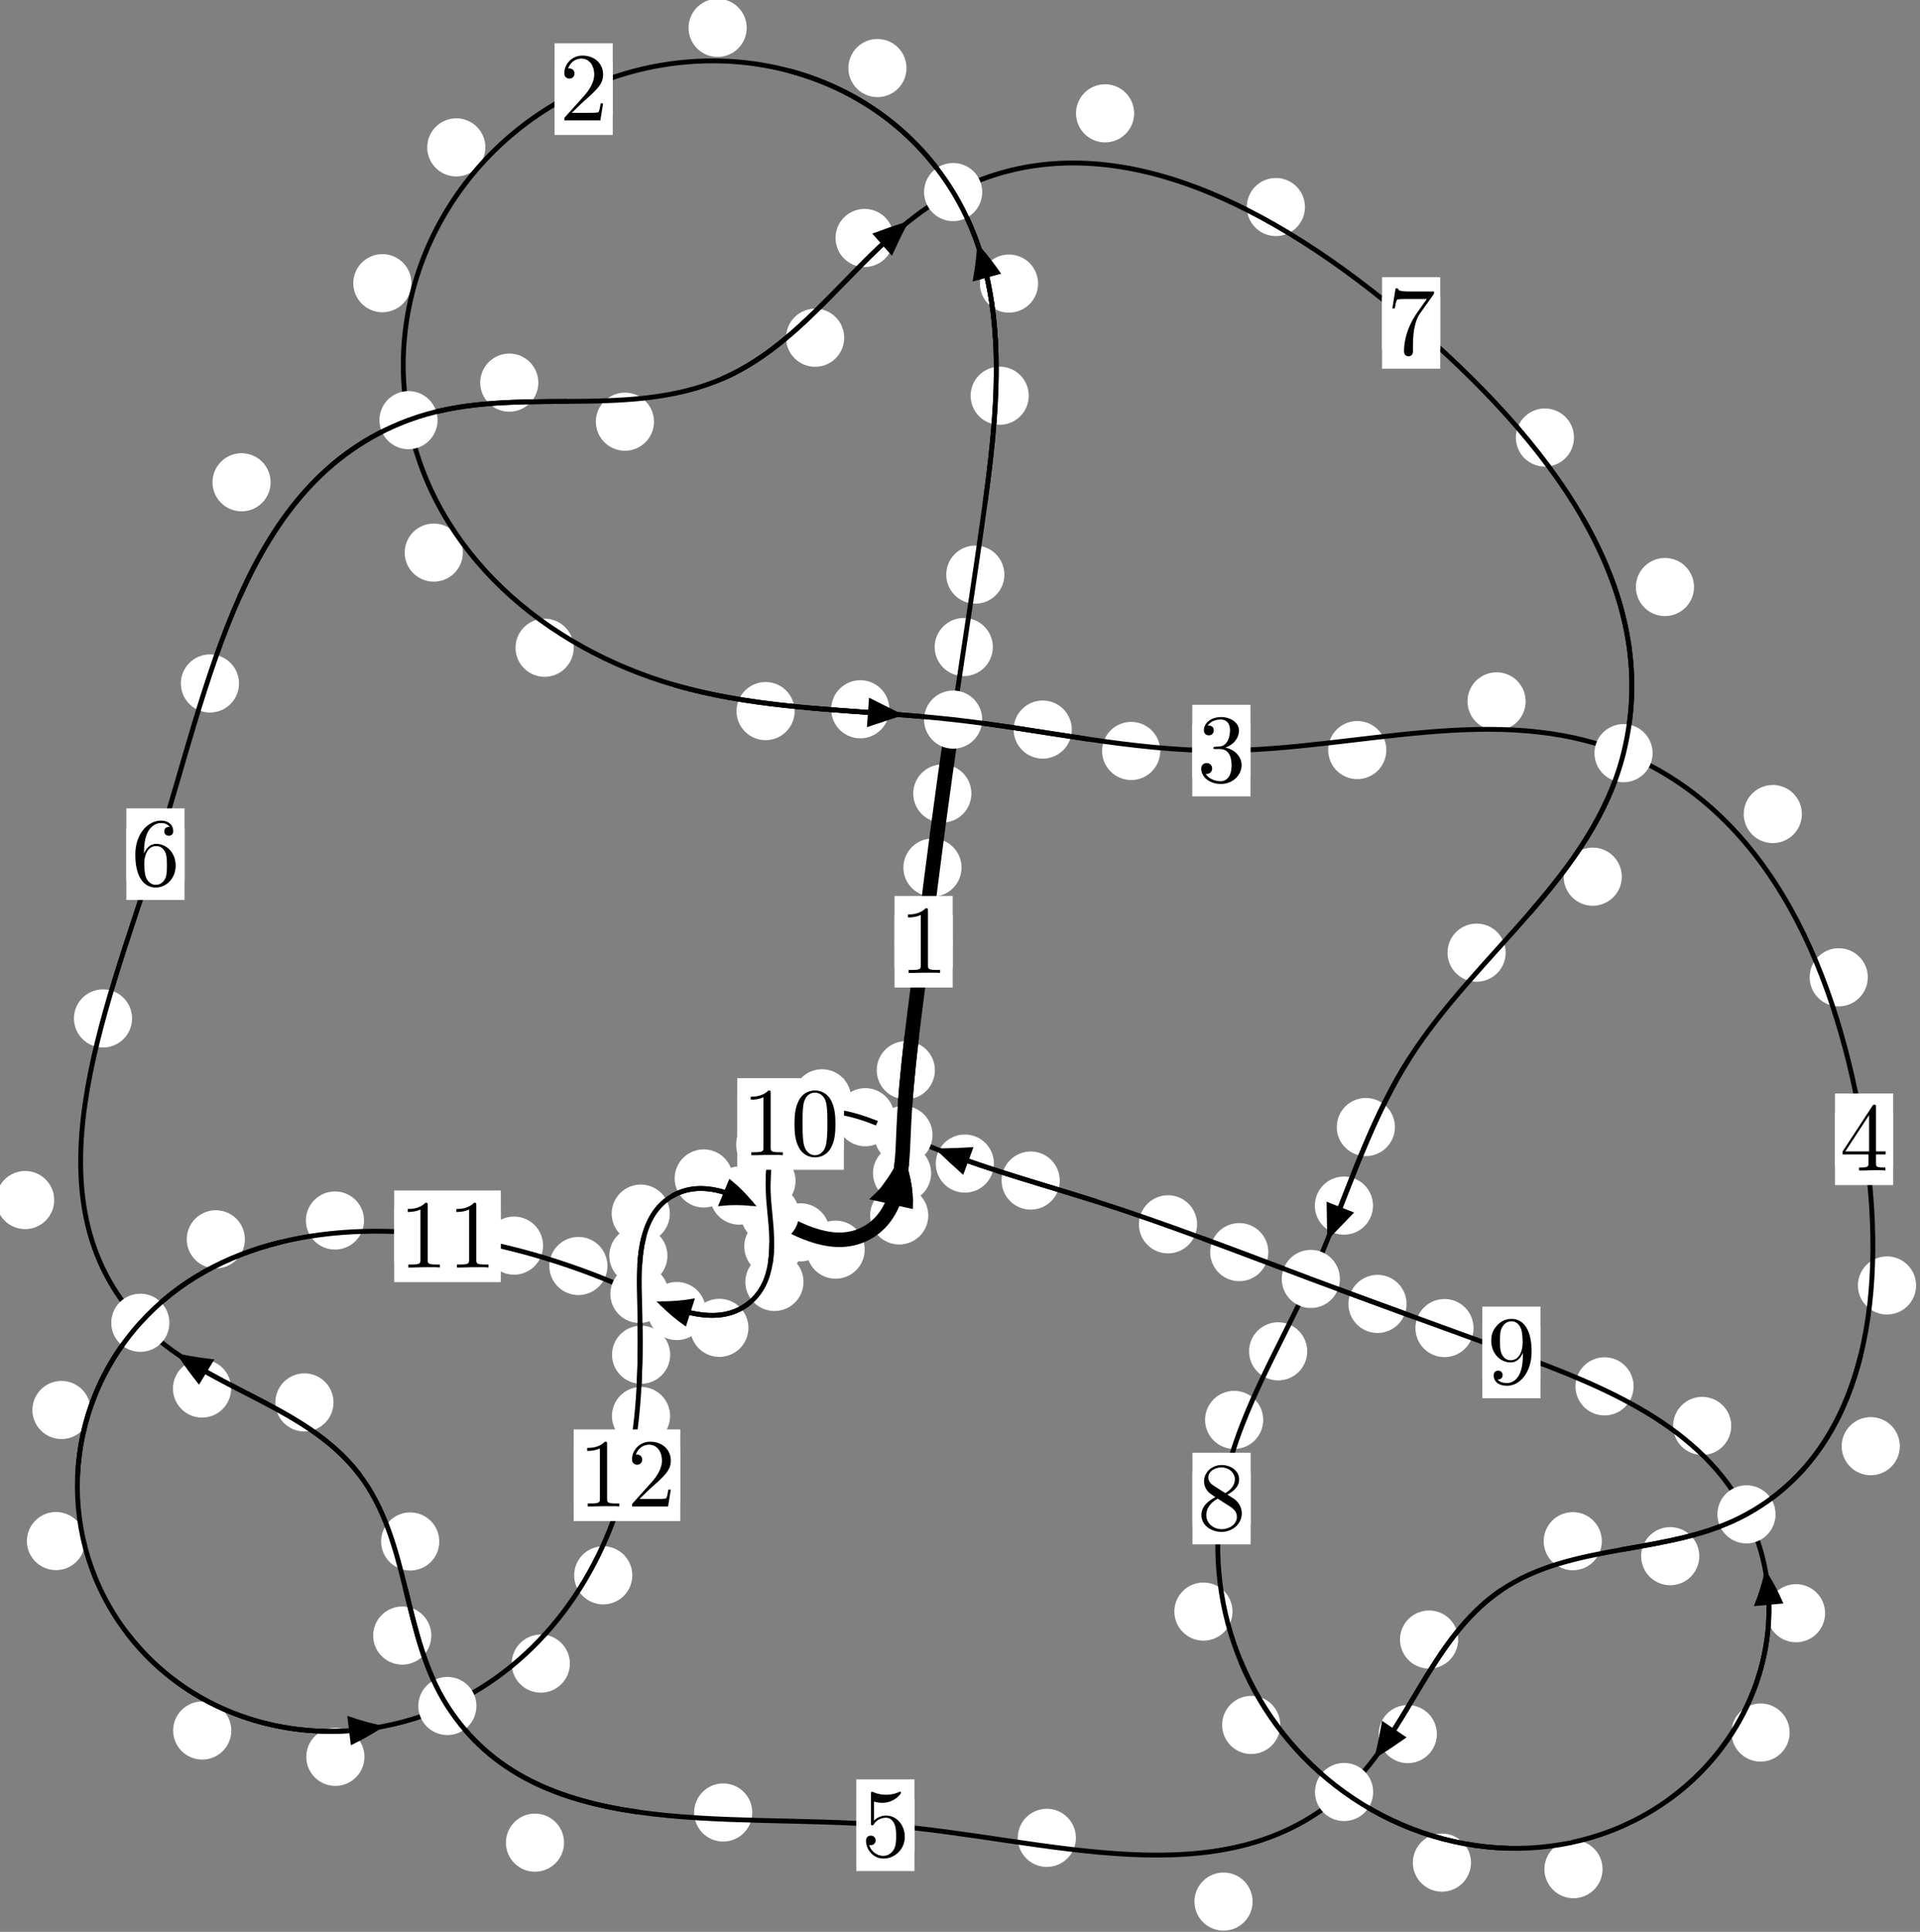 <?xml version="1.0"?>
<!-- Created by MetaPost 1.999 on 2021.07.06:0003 -->
<svg version="1.1" xmlns="http://www.w3.org/2000/svg" xmlns:xlink="http://www.w3.org/1999/xlink" width="197.412" height="198.66" viewBox="0 0 197.412 198.66">
<rect x="0" y="0" width="197.412" height="198.66" fill="#808080" stroke="none"/>
<!-- Original BoundingBox: -98.404282 -124.537338 99.007706 74.123138 -->
  <defs>
    <g transform="scale(0.01,0.01)" id="GLYPHcmr10_48">
      <path style="fill-rule: evenodd;" d="M460 -320C460 -400,455 -480,420 -554C374 -650,292 -666,250 -666C190 -666,117 -640,76 -547C44 -478,39 -400,39 -320C39 -245,43 -155,84 -79C127 2,200 22,249 22C303 22,379 1,423 -94C455 -163,460 -241,460 -320M249 -0C210 -0,151 -25,133 -121C122 -181,122 -273,122 -332C122 -396,122 -462,130 -516C149 -635,224 -644,249 -644C282 -644,348 -626,367 -527C377 -471,377 -395,377 -332C377 -257,377 -189,366 -125C351 -30,294 -0,249 -0"></path>
    </g>
    <g transform="scale(0.01,0.01)" id="GLYPHcmr10_49">
      <path style="fill-rule: evenodd;" d="M294 -640C294 -664,294 -666,271 -666C209 -602,121 -602,89 -602L89 -571C109 -571,168 -571,220 -597L220 -79C220 -43,217 -31,127 -31L95 -31L95 -0L257 -0L130 -3L217 -3L257 -3L297 -3L384 -3L419 -0L419 -31L387 -31C297 -31,294 -42,294 -79"></path>
    </g>
    <g transform="scale(0.01,0.01)" id="GLYPHcmr10_50">
      <path style="fill-rule: evenodd;" d="M127 -77L233 -180C389 -318,449 -372,449 -472C449 -586,359 -666,237 -666C124 -666,50 -574,50 -485C50 -429,100 -429,103 -429C120 -429,155 -441,155 -482C155 -508,137 -534,102 -534C94 -534,92 -534,89 -533C112 -598,166 -635,224 -635C315 -635,358 -554,358 -472C358 -392,308 -313,253 -251L61 -37C50 -26,50 -24,50 -0L421 -0L449 -174L424 -174C419 -144,412 -100,402 -85C395 -77,329 -77,307 -77"></path>
    </g>
    <g transform="scale(0.01,0.01)" id="GLYPHcmr10_51">
      <path style="fill-rule: evenodd;" d="M290 -352C372 -379,430 -449,430 -528C430 -610,342 -666,246 -666C145 -666,69 -606,69 -530C69 -497,91 -478,120 -478C151 -478,171 -500,171 -529C171 -579,124 -579,109 -579C140 -628,206 -641,242 -641C283 -641,338 -619,338 -529C338 -517,336 -459,310 -415C280 -367,246 -364,221 -363C213 -362,189 -360,182 -360C174 -359,167 -358,167 -348C167 -337,174 -337,191 -337L235 -337C317 -337,354 -269,354 -171C354 -35,285 -6,241 -6C198 -6,123 -23,88 -82C123 -77,154 -99,154 -137C154 -173,127 -193,98 -193C74 -193,42 -179,42 -135C42 -44,135 22,244 22C366 22,457 -69,457 -171C457 -253,394 -331,290 -352"></path>
    </g>
    <g transform="scale(0.01,0.01)" id="GLYPHcmr10_52">
      <path style="fill-rule: evenodd;" d="M294 -165L294 -78C294 -42,292 -31,218 -31L197 -31L197 -0L332 -0L238 -3L290 -3L332 -3L374 -3L427 -3L468 -0L468 -31L447 -31C373 -31,371 -42,371 -78L371 -165L471 -165L471 -196L371 -196L371 -651C371 -671,371 -677,355 -677C346 -677,343 -677,335 -665L28 -196L28 -165M300 -196L56 -196L300 -569"></path>
    </g>
    <g transform="scale(0.01,0.01)" id="GLYPHcmr10_53">
      <path style="fill-rule: evenodd;" d="M449 -201C449 -320,367 -420,259 -420C211 -420,168 -404,132 -369L132 -564C152 -558,185 -551,217 -551C340 -551,410 -642,410 -655C410 -661,407 -666,400 -666C399 -666,397 -666,392 -663C372 -654,323 -634,256 -634C216 -634,170 -641,123 -662C115 -665,113 -665,111 -665C101 -665,101 -657,101 -641L101 -345C101 -327,101 -319,115 -319C122 -319,124 -322,128 -328C139 -344,176 -398,257 -398C309 -398,334 -352,342 -334C358 -297,360 -258,360 -208C360 -173,360 -113,336 -71C312 -32,275 -6,229 -6C156 -6,99 -59,82 -118C85 -117,88 -116,99 -116C132 -116,149 -141,149 -165C149 -189,132 -214,99 -214C85 -214,50 -207,50 -161C50 -75,119 22,231 22C347 22,449 -74,449 -201"></path>
    </g>
    <g transform="scale(0.01,0.01)" id="GLYPHcmr10_54">
      <path style="fill-rule: evenodd;" d="M132 -328L132 -352C132 -605,256 -641,307 -641C331 -641,373 -635,395 -601C380 -601,340 -601,340 -556C340 -525,364 -510,386 -510C402 -510,432 -519,432 -558C432 -618,388 -666,305 -666C177 -666,42 -537,42 -316C42 -49,158 22,251 22C362 22,457 -72,457 -204C457 -331,368 -427,257 -427C189 -427,152 -376,132 -328M251 -6C188 -6,158 -66,152 -81C134 -128,134 -208,134 -226C134 -304,166 -404,256 -404C272 -404,318 -404,349 -342C367 -305,367 -254,367 -205C367 -157,367 -107,350 -71C320 -11,274 -6,251 -6"></path>
    </g>
    <g transform="scale(0.01,0.01)" id="GLYPHcmr10_55">
      <path style="fill-rule: evenodd;" d="M476 -609C485 -621,485 -623,485 -644L242 -644C120 -644,118 -657,114 -676L89 -676L56 -470L81 -470C84 -486,93 -549,106 -561C113 -567,191 -567,204 -567L411 -567C400 -551,321 -442,299 -409C209 -274,176 -135,176 -33C176 -23,176 22,222 22C268 22,268 -23,268 -33L268 -84C268 -139,271 -194,279 -248C283 -271,297 -357,341 -419"></path>
    </g>
    <g transform="scale(0.01,0.01)" id="GLYPHcmr10_56">
      <path style="fill-rule: evenodd;" d="M163 -457C117 -487,113 -521,113 -538C113 -599,178 -641,249 -641C322 -641,386 -589,386 -517C386 -460,347 -412,287 -377M309 -362C381 -399,430 -451,430 -517C430 -609,341 -666,250 -666C150 -666,69 -592,69 -499C69 -481,71 -436,113 -389C124 -377,161 -352,186 -335C128 -306,42 -250,42 -151C42 -45,144 22,249 22C362 22,457 -61,457 -168C457 -204,446 -249,408 -291C389 -312,373 -322,309 -362M209 -320L332 -242C360 -223,407 -193,407 -132C407 -58,332 -6,250 -6C164 -6,92 -68,92 -151C92 -209,124 -273,209 -320"></path>
    </g>
    <g transform="scale(0.01,0.01)" id="GLYPHcmr10_57">
      <path style="fill-rule: evenodd;" d="M367 -318L367 -286C367 -52,263 -6,205 -6C188 -6,134 -8,107 -42C151 -42,159 -71,159 -88C159 -119,135 -134,113 -134C97 -134,67 -125,67 -86C67 -19,121 22,206 22C335 22,457 -114,457 -329C457 -598,342 -666,253 -666C198 -666,149 -648,106 -603C65 -558,42 -516,42 -441C42 -316,130 -218,242 -218C303 -218,344 -260,367 -318M243 -241C227 -241,181 -241,150 -304C132 -341,132 -391,132 -440C132 -494,132 -541,153 -578C180 -628,218 -641,253 -641C299 -641,332 -607,349 -562C361 -530,365 -467,365 -421C365 -338,331 -241,243 -241"></path>
    </g>
  </defs>
  <path d="M98.864 89.217C98.864 88.424,98.549 87.664,97.989 87.103C97.428 86.543,96.668 86.228,95.875 86.228C95.083 86.228,94.322 86.543,93.762 87.103C93.201 87.664,92.887 88.424,92.887 89.217C92.887 90.009,93.201 90.77,93.762 91.33C94.322 91.891,95.083 92.205,95.875 92.205C96.668 92.205,97.428 91.891,97.989 91.33C98.549 90.77,98.864 90.009,98.864 89.217Z" style="fill: rgb(100%,100%,100%);stroke: none;"></path>
  <path d="M97.952 96.845C97.952 96.052,97.637 95.292,97.076 94.731C96.516 94.171,95.756 93.856,94.963 93.856C94.17 93.856,93.41 94.171,92.85 94.731C92.289 95.292,91.974 96.052,91.974 96.845C91.974 97.637,92.289 98.397,92.85 98.958C93.41 99.518,94.17 99.833,94.963 99.833C95.756 99.833,96.516 99.518,97.076 98.958C97.637 98.397,97.952 97.637,97.952 96.845Z" style="fill: rgb(100%,100%,100%);stroke: none;"></path>
  <path d="M102.081 66.538C102.081 65.746,101.766 64.986,101.205 64.425C100.645 63.865,99.885 63.55,99.092 63.55C98.299 63.55,97.539 63.865,96.979 64.425C96.418 64.986,96.103 65.746,96.103 66.538C96.103 67.331,96.418 68.091,96.979 68.652C97.539 69.212,98.299 69.527,99.092 69.527C99.885 69.527,100.645 69.212,101.205 68.652C101.766 68.091,102.081 67.331,102.081 66.538Z" style="fill: rgb(100%,100%,100%);stroke: none;"></path>
  <path d="M99.876 81.601C99.876 80.809,99.561 80.048,99.001 79.488C98.44 78.927,97.68 78.612,96.888 78.612C96.095 78.612,95.335 78.927,94.774 79.488C94.214 80.048,93.899 80.809,93.899 81.601C93.899 82.394,94.214 83.154,94.774 83.715C95.335 84.275,96.095 84.59,96.888 84.59C97.68 84.59,98.44 84.275,99.001 83.715C99.561 83.154,99.876 82.394,99.876 81.601Z" style="fill: rgb(100%,100%,100%);stroke: none;"></path>
  <path d="M105.775 40.694C105.775 39.901,105.46 39.141,104.9 38.581C104.34 38.02,103.579 37.705,102.787 37.705C101.994 37.705,101.234 38.02,100.673 38.581C100.113 39.141,99.798 39.901,99.798 40.694C99.798 41.487,100.113 42.247,100.673 42.807C101.234 43.368,101.994 43.683,102.787 43.683C103.579 43.683,104.34 43.368,104.9 42.807C105.46 42.247,105.775 41.487,105.775 40.694Z" style="fill: rgb(100%,100%,100%);stroke: none;"></path>
  <path d="M103.269 59.091C103.269 58.298,102.954 57.538,102.393 56.978C101.833 56.417,101.073 56.102,100.28 56.102C99.487 56.102,98.727 56.417,98.167 56.978C97.606 57.538,97.291 58.298,97.291 59.091C97.291 59.884,97.606 60.644,98.167 61.204C98.727 61.765,99.487 62.08,100.28 62.08C101.073 62.08,101.833 61.765,102.393 61.204C102.954 60.644,103.269 59.884,103.269 59.091Z" style="fill: rgb(100%,100%,100%);stroke: none;"></path>
  <path d="M93.206 6.999C93.206 6.206,92.891 5.446,92.331 4.886C91.77 4.325,91.01 4.01,90.217 4.01C89.425 4.01,88.665 4.325,88.104 4.886C87.544 5.446,87.229 6.206,87.229 6.999C87.229 7.792,87.544 8.552,88.104 9.112C88.665 9.673,89.425 9.988,90.217 9.988C91.01 9.988,91.77 9.673,92.331 9.112C92.891 8.552,93.206 7.792,93.206 6.999Z" style="fill: rgb(100%,100%,100%);stroke: none;"></path>
  <path d="M106.732 29.163C106.732 28.37,106.417 27.61,105.857 27.049C105.296 26.489,104.536 26.174,103.743 26.174C102.951 26.174,102.19 26.489,101.63 27.049C101.069 27.61,100.754 28.37,100.754 29.163C100.754 29.955,101.069 30.716,101.63 31.276C102.19 31.836,102.951 32.151,103.743 32.151C104.536 32.151,105.296 31.836,105.857 31.276C106.417 30.716,106.732 29.955,106.732 29.163Z" style="fill: rgb(100%,100%,100%);stroke: none;"></path>
  <path d="M49.906 15.155C49.906 14.363,49.591 13.603,49.03 13.042C48.47 12.482,47.709 12.167,46.917 12.167C46.124 12.167,45.364 12.482,44.803 13.042C44.243 13.603,43.928 14.363,43.928 15.155C43.928 15.948,44.243 16.708,44.803 17.269C45.364 17.829,46.124 18.144,46.917 18.144C47.709 18.144,48.47 17.829,49.03 17.269C49.591 16.708,49.906 15.948,49.906 15.155Z" style="fill: rgb(100%,100%,100%);stroke: none;"></path>
  <path d="M76.774 2.866C76.774 2.073,76.459 1.313,75.899 0.752C75.338 0.192,74.578 -0.123,73.785 -0.123C72.993 -0.123,72.232 0.192,71.672 0.752C71.111 1.313,70.796 2.073,70.796 2.866C70.796 3.658,71.111 4.418,71.672 4.979C72.232 5.539,72.993 5.854,73.785 5.854C74.578 5.854,75.338 5.539,75.899 4.979C76.459 4.418,76.774 3.658,76.774 2.866Z" style="fill: rgb(100%,100%,100%);stroke: none;"></path>
  <path d="M47.588 56.827C47.588 56.035,47.273 55.275,46.713 54.714C46.152 54.154,45.392 53.839,44.599 53.839C43.807 53.839,43.047 54.154,42.486 54.714C41.926 55.275,41.611 56.035,41.611 56.827C41.611 57.62,41.926 58.38,42.486 58.941C43.047 59.501,43.807 59.816,44.599 59.816C45.392 59.816,46.152 59.501,46.713 58.941C47.273 58.38,47.588 57.62,47.588 56.827Z" style="fill: rgb(100%,100%,100%);stroke: none;"></path>
  <path d="M42.303 29.121C42.303 28.329,41.988 27.569,41.427 27.008C40.867 26.448,40.107 26.133,39.314 26.133C38.521 26.133,37.761 26.448,37.201 27.008C36.64 27.569,36.325 28.329,36.325 29.121C36.325 29.914,36.64 30.674,37.201 31.235C37.761 31.795,38.521 32.11,39.314 32.11C40.107 32.11,40.867 31.795,41.427 31.235C41.988 30.674,42.303 29.914,42.303 29.121Z" style="fill: rgb(100%,100%,100%);stroke: none;"></path>
  <path d="M81.705 73.125C81.705 72.332,81.39 71.572,80.83 71.011C80.269 70.451,79.509 70.136,78.716 70.136C77.924 70.136,77.164 70.451,76.603 71.011C76.043 71.572,75.728 72.332,75.728 73.125C75.728 73.917,76.043 74.677,76.603 75.238C77.164 75.798,77.924 76.113,78.716 76.113C79.509 76.113,80.269 75.798,80.83 75.238C81.39 74.677,81.705 73.917,81.705 73.125Z" style="fill: rgb(100%,100%,100%);stroke: none;"></path>
  <path d="M58.984 66.61C58.984 65.818,58.669 65.057,58.109 64.497C57.549 63.936,56.788 63.622,55.996 63.622C55.203 63.622,54.443 63.936,53.882 64.497C53.322 65.057,53.007 65.818,53.007 66.61C53.007 67.403,53.322 68.163,53.882 68.724C54.443 69.284,55.203 69.599,55.996 69.599C56.788 69.599,57.549 69.284,58.109 68.724C58.669 68.163,58.984 67.403,58.984 66.61Z" style="fill: rgb(100%,100%,100%);stroke: none;"></path>
  <path d="M110.199 75.025C110.199 74.232,109.884 73.472,109.324 72.912C108.763 72.351,108.003 72.036,107.21 72.036C106.418 72.036,105.658 72.351,105.097 72.912C104.537 73.472,104.222 74.232,104.222 75.025C104.222 75.818,104.537 76.578,105.097 77.138C105.658 77.699,106.418 78.014,107.21 78.014C108.003 78.014,108.763 77.699,109.324 77.138C109.884 76.578,110.199 75.818,110.199 75.025Z" style="fill: rgb(100%,100%,100%);stroke: none;"></path>
  <path d="M91.443 72.938C91.443 72.145,91.128 71.385,90.567 70.824C90.007 70.264,89.247 69.949,88.454 69.949C87.661 69.949,86.901 70.264,86.341 70.824C85.78 71.385,85.465 72.145,85.465 72.938C85.465 73.73,85.78 74.491,86.341 75.051C86.901 75.611,87.661 75.926,88.454 75.926C89.247 75.926,90.007 75.611,90.567 75.051C91.128 74.491,91.443 73.73,91.443 72.938Z" style="fill: rgb(100%,100%,100%);stroke: none;"></path>
  <path d="M142.541 77.133C142.541 76.341,142.226 75.581,141.666 75.02C141.105 74.46,140.345 74.145,139.552 74.145C138.76 74.145,137.999 74.46,137.439 75.02C136.878 75.581,136.563 76.341,136.563 77.133C136.563 77.926,136.878 78.686,137.439 79.247C137.999 79.807,138.76 80.122,139.552 80.122C140.345 80.122,141.105 79.807,141.666 79.247C142.226 78.686,142.541 77.926,142.541 77.133Z" style="fill: rgb(100%,100%,100%);stroke: none;"></path>
  <path d="M119.295 77.224C119.295 76.431,118.98 75.671,118.419 75.111C117.859 74.55,117.098 74.235,116.306 74.235C115.513 74.235,114.753 74.55,114.192 75.111C113.632 75.671,113.317 76.431,113.317 77.224C113.317 78.017,113.632 78.777,114.192 79.337C114.753 79.898,115.513 80.213,116.306 80.213C117.098 80.213,117.859 79.898,118.419 79.337C118.98 78.777,119.295 78.017,119.295 77.224Z" style="fill: rgb(100%,100%,100%);stroke: none;"></path>
  <path d="M185.266 83.712C185.266 82.92,184.951 82.159,184.39 81.599C183.83 81.039,183.07 80.724,182.277 80.724C181.484 80.724,180.724 81.039,180.164 81.599C179.603 82.159,179.288 82.92,179.288 83.712C179.288 84.505,179.603 85.265,180.164 85.826C180.724 86.386,181.484 86.701,182.277 86.701C183.07 86.701,183.83 86.386,184.39 85.826C184.951 85.265,185.266 84.505,185.266 83.712Z" style="fill: rgb(100%,100%,100%);stroke: none;"></path>
  <path d="M156.864 72.123C156.864 71.33,156.549 70.57,155.989 70.01C155.428 69.449,154.668 69.134,153.875 69.134C153.083 69.134,152.322 69.449,151.762 70.01C151.201 70.57,150.886 71.33,150.886 72.123C150.886 72.916,151.201 73.676,151.762 74.236C152.322 74.797,153.083 75.112,153.875 75.112C154.668 75.112,155.428 74.797,155.989 74.236C156.549 73.676,156.864 72.916,156.864 72.123Z" style="fill: rgb(100%,100%,100%);stroke: none;"></path>
  <path d="M197.008 132.188C197.008 131.395,196.693 130.635,196.132 130.075C195.572 129.514,194.812 129.199,194.019 129.199C193.226 129.199,192.466 129.514,191.906 130.075C191.345 130.635,191.03 131.395,191.03 132.188C191.03 132.981,191.345 133.741,191.906 134.301C192.466 134.862,193.226 135.177,194.019 135.177C194.812 135.177,195.572 134.862,196.132 134.301C196.693 133.741,197.008 132.981,197.008 132.188Z" style="fill: rgb(100%,100%,100%);stroke: none;"></path>
  <path d="M192.045 100.498C192.045 99.706,191.73 98.945,191.169 98.385C190.609 97.825,189.849 97.51,189.056 97.51C188.263 97.51,187.503 97.825,186.943 98.385C186.382 98.945,186.067 99.706,186.067 100.498C186.067 101.291,186.382 102.051,186.943 102.612C187.503 103.172,188.263 103.487,189.056 103.487C189.849 103.487,190.609 103.172,191.169 102.612C191.73 102.051,192.045 101.291,192.045 100.498Z" style="fill: rgb(100%,100%,100%);stroke: none;"></path>
  <path d="M174.718 160.028C174.718 159.235,174.403 158.475,173.842 157.914C173.282 157.354,172.522 157.039,171.729 157.039C170.936 157.039,170.176 157.354,169.616 157.914C169.055 158.475,168.74 159.235,168.74 160.028C168.74 160.82,169.055 161.581,169.616 162.141C170.176 162.702,170.936 163.017,171.729 163.017C172.522 163.017,173.282 162.702,173.842 162.141C174.403 161.581,174.718 160.82,174.718 160.028Z" style="fill: rgb(100%,100%,100%);stroke: none;"></path>
  <path d="M195.337 148.717C195.337 147.924,195.022 147.164,194.462 146.603C193.901 146.043,193.141 145.728,192.348 145.728C191.556 145.728,190.796 146.043,190.235 146.603C189.675 147.164,189.36 147.924,189.36 148.717C189.36 149.509,189.675 150.27,190.235 150.83C190.796 151.391,191.556 151.706,192.348 151.706C193.141 151.706,193.901 151.391,194.462 150.83C195.022 150.27,195.337 149.509,195.337 148.717Z" style="fill: rgb(100%,100%,100%);stroke: none;"></path>
  <path d="M149.924 168.6C149.924 167.807,149.609 167.047,149.048 166.486C148.488 165.926,147.727 165.611,146.935 165.611C146.142 165.611,145.382 165.926,144.821 166.486C144.261 167.047,143.946 167.807,143.946 168.6C143.946 169.392,144.261 170.152,144.821 170.713C145.382 171.273,146.142 171.588,146.935 171.588C147.727 171.588,148.488 171.273,149.048 170.713C149.609 170.152,149.924 169.392,149.924 168.6Z" style="fill: rgb(100%,100%,100%);stroke: none;"></path>
  <path d="M164.699 158.488C164.699 157.695,164.384 156.935,163.823 156.375C163.263 155.814,162.503 155.499,161.71 155.499C160.917 155.499,160.157 155.814,159.597 156.375C159.036 156.935,158.721 157.695,158.721 158.488C158.721 159.281,159.036 160.041,159.597 160.601C160.157 161.162,160.917 161.477,161.71 161.477C162.503 161.477,163.263 161.162,163.823 160.601C164.384 160.041,164.699 159.281,164.699 158.488Z" style="fill: rgb(100%,100%,100%);stroke: none;"></path>
  <path d="M128.791 195.549C128.791 194.756,128.476 193.996,127.916 193.435C127.355 192.875,126.595 192.56,125.802 192.56C125.01 192.56,124.249 192.875,123.689 193.435C123.128 193.996,122.813 194.756,122.813 195.549C122.813 196.341,123.128 197.101,123.689 197.662C124.249 198.222,125.01 198.537,125.802 198.537C126.595 198.537,127.355 198.222,127.916 197.662C128.476 197.101,128.791 196.341,128.791 195.549Z" style="fill: rgb(100%,100%,100%);stroke: none;"></path>
  <path d="M147.735 178.325C147.735 177.532,147.421 176.772,146.86 176.211C146.3 175.651,145.539 175.336,144.747 175.336C143.954 175.336,143.194 175.651,142.633 176.211C142.073 176.772,141.758 177.532,141.758 178.325C141.758 179.117,142.073 179.877,142.633 180.438C143.194 180.998,143.954 181.313,144.747 181.313C145.539 181.313,146.3 180.998,146.86 180.438C147.421 179.877,147.735 179.117,147.735 178.325Z" style="fill: rgb(100%,100%,100%);stroke: none;"></path>
  <path d="M77.346 186.387C77.346 185.594,77.031 184.834,76.471 184.274C75.91 183.713,75.15 183.398,74.358 183.398C73.565 183.398,72.805 183.713,72.244 184.274C71.684 184.834,71.369 185.594,71.369 186.387C71.369 187.18,71.684 187.94,72.244 188.5C72.805 189.061,73.565 189.376,74.358 189.376C75.15 189.376,75.91 189.061,76.471 188.5C77.031 187.94,77.346 187.18,77.346 186.387Z" style="fill: rgb(100%,100%,100%);stroke: none;"></path>
  <path d="M110.622 188.994C110.622 188.202,110.307 187.441,109.746 186.881C109.186 186.32,108.426 186.005,107.633 186.005C106.84 186.005,106.08 186.32,105.52 186.881C104.959 187.441,104.644 188.202,104.644 188.994C104.644 189.787,104.959 190.547,105.52 191.108C106.08 191.668,106.84 191.983,107.633 191.983C108.426 191.983,109.186 191.668,109.746 191.108C110.307 190.547,110.622 189.787,110.622 188.994Z" style="fill: rgb(100%,100%,100%);stroke: none;"></path>
  <path d="M44.347 168.193C44.347 167.4,44.032 166.64,43.472 166.08C42.911 165.519,42.151 165.204,41.358 165.204C40.566 165.204,39.805 165.519,39.245 166.08C38.684 166.64,38.369 167.4,38.369 168.193C38.369 168.986,38.684 169.746,39.245 170.306C39.805 170.867,40.566 171.182,41.358 171.182C42.151 171.182,42.911 170.867,43.472 170.306C44.032 169.746,44.347 168.986,44.347 168.193Z" style="fill: rgb(100%,100%,100%);stroke: none;"></path>
  <path d="M57.994 189.49C57.994 188.697,57.679 187.937,57.118 187.376C56.558 186.816,55.798 186.501,55.005 186.501C54.212 186.501,53.452 186.816,52.892 187.376C52.331 187.937,52.016 188.697,52.016 189.49C52.016 190.282,52.331 191.042,52.892 191.603C53.452 192.163,54.212 192.478,55.005 192.478C55.798 192.478,56.558 192.163,57.118 191.603C57.679 191.042,57.994 190.282,57.994 189.49Z" style="fill: rgb(100%,100%,100%);stroke: none;"></path>
  <path d="M34.291 144.217C34.291 143.424,33.976 142.664,33.416 142.103C32.855 141.543,32.095 141.228,31.302 141.228C30.51 141.228,29.75 141.543,29.189 142.103C28.629 142.664,28.314 143.424,28.314 144.217C28.314 145.009,28.629 145.769,29.189 146.33C29.75 146.89,30.51 147.205,31.302 147.205C32.095 147.205,32.855 146.89,33.416 146.33C33.976 145.769,34.291 145.009,34.291 144.217Z" style="fill: rgb(100%,100%,100%);stroke: none;"></path>
  <path d="M45.166 158.516C45.166 157.724,44.851 156.964,44.291 156.403C43.73 155.843,42.97 155.528,42.177 155.528C41.385 155.528,40.625 155.843,40.064 156.403C39.504 156.964,39.189 157.724,39.189 158.516C39.189 159.309,39.504 160.069,40.064 160.63C40.625 161.19,41.385 161.505,42.177 161.505C42.97 161.505,43.73 161.19,44.291 160.63C44.851 160.069,45.166 159.309,45.166 158.516Z" style="fill: rgb(100%,100%,100%);stroke: none;"></path>
  <path d="M5.573 123.407C5.573 122.614,5.258 121.854,4.698 121.294C4.137 120.733,3.377 120.418,2.584 120.418C1.792 120.418,1.032 120.733,0.471 121.294C-0.089 121.854,-0.404 122.614,-0.404 123.407C-0.404 124.2,-0.089 124.96,0.471 125.52C1.032 126.081,1.792 126.396,2.584 126.396C3.377 126.396,4.137 126.081,4.698 125.52C5.258 124.96,5.573 124.2,5.573 123.407Z" style="fill: rgb(100%,100%,100%);stroke: none;"></path>
  <path d="M23.762 142.788C23.762 141.996,23.447 141.235,22.887 140.675C22.326 140.114,21.566 139.799,20.774 139.799C19.981 139.799,19.221 140.114,18.66 140.675C18.1 141.235,17.785 141.996,17.785 142.788C17.785 143.581,18.1 144.341,18.66 144.902C19.221 145.462,19.981 145.777,20.774 145.777C21.566 145.777,22.326 145.462,22.887 144.902C23.447 144.341,23.762 143.581,23.762 142.788Z" style="fill: rgb(100%,100%,100%);stroke: none;"></path>
  <path d="M24.574 70.284C24.574 69.491,24.259 68.731,23.699 68.171C23.138 67.61,22.378 67.295,21.585 67.295C20.793 67.295,20.033 67.61,19.472 68.171C18.912 68.731,18.597 69.491,18.597 70.284C18.597 71.077,18.912 71.837,19.472 72.397C20.033 72.958,20.793 73.273,21.585 73.273C22.378 73.273,23.138 72.958,23.699 72.397C24.259 71.837,24.574 71.077,24.574 70.284Z" style="fill: rgb(100%,100%,100%);stroke: none;"></path>
  <path d="M13.579 104.73C13.579 103.937,13.264 103.177,12.704 102.616C12.143 102.056,11.383 101.741,10.591 101.741C9.798 101.741,9.038 102.056,8.477 102.616C7.917 103.177,7.602 103.937,7.602 104.73C7.602 105.522,7.917 106.282,8.477 106.843C9.038 107.403,9.798 107.718,10.591 107.718C11.383 107.718,12.143 107.403,12.704 106.843C13.264 106.282,13.579 105.522,13.579 104.73Z" style="fill: rgb(100%,100%,100%);stroke: none;"></path>
  <path d="M55.352 39.349C55.352 38.556,55.037 37.796,54.477 37.236C53.916 36.675,53.156 36.36,52.364 36.36C51.571 36.36,50.811 36.675,50.25 37.236C49.69 37.796,49.375 38.556,49.375 39.349C49.375 40.142,49.69 40.902,50.25 41.462C50.811 42.023,51.571 42.338,52.364 42.338C53.156 42.338,53.916 42.023,54.477 41.462C55.037 40.902,55.352 40.142,55.352 39.349Z" style="fill: rgb(100%,100%,100%);stroke: none;"></path>
  <path d="M27.825 49.594C27.825 48.801,27.51 48.041,26.949 47.481C26.389 46.92,25.629 46.605,24.836 46.605C24.043 46.605,23.283 46.92,22.723 47.481C22.162 48.041,21.847 48.801,21.847 49.594C21.847 50.387,22.162 51.147,22.723 51.707C23.283 52.268,24.043 52.583,24.836 52.583C25.629 52.583,26.389 52.268,26.949 51.707C27.51 51.147,27.825 50.387,27.825 49.594Z" style="fill: rgb(100%,100%,100%);stroke: none;"></path>
  <path d="M86.799 34.731C86.799 33.938,86.484 33.178,85.924 32.618C85.364 32.057,84.603 31.742,83.811 31.742C83.018 31.742,82.258 32.057,81.697 32.618C81.137 33.178,80.822 33.938,80.822 34.731C80.822 35.524,81.137 36.284,81.697 36.844C82.258 37.405,83.018 37.72,83.811 37.72C84.603 37.72,85.364 37.405,85.924 36.844C86.484 36.284,86.799 35.524,86.799 34.731Z" style="fill: rgb(100%,100%,100%);stroke: none;"></path>
  <path d="M67.242 43.365C67.242 42.572,66.927 41.812,66.367 41.251C65.806 40.691,65.046 40.376,64.254 40.376C63.461 40.376,62.701 40.691,62.14 41.251C61.58 41.812,61.265 42.572,61.265 43.365C61.265 44.157,61.58 44.917,62.14 45.478C62.701 46.038,63.461 46.353,64.254 46.353C65.046 46.353,65.806 46.038,66.367 45.478C66.927 44.917,67.242 44.157,67.242 43.365Z" style="fill: rgb(100%,100%,100%);stroke: none;"></path>
  <path d="M116.611 11.654C116.611 10.861,116.296 10.101,115.736 9.541C115.175 8.98,114.415 8.665,113.622 8.665C112.83 8.665,112.07 8.98,111.509 9.541C110.949 10.101,110.634 10.861,110.634 11.654C110.634 12.447,110.949 13.207,111.509 13.767C112.07 14.328,112.83 14.643,113.622 14.643C114.415 14.643,115.175 14.328,115.736 13.767C116.296 13.207,116.611 12.447,116.611 11.654Z" style="fill: rgb(100%,100%,100%);stroke: none;"></path>
  <path d="M91.885 24.471C91.885 23.678,91.57 22.918,91.01 22.357C90.449 21.797,89.689 21.482,88.896 21.482C88.104 21.482,87.343 21.797,86.783 22.357C86.222 22.918,85.908 23.678,85.908 24.471C85.908 25.263,86.222 26.024,86.783 26.584C87.343 27.145,88.104 27.459,88.896 27.459C89.689 27.459,90.449 27.145,91.01 26.584C91.57 26.024,91.885 25.263,91.885 24.471Z" style="fill: rgb(100%,100%,100%);stroke: none;"></path>
  <path d="M161.835 44.995C161.835 44.202,161.52 43.442,160.96 42.881C160.399 42.321,159.639 42.006,158.846 42.006C158.054 42.006,157.294 42.321,156.733 42.881C156.173 43.442,155.858 44.202,155.858 44.995C155.858 45.787,156.173 46.548,156.733 47.108C157.294 47.669,158.054 47.983,158.846 47.983C159.639 47.983,160.399 47.669,160.96 47.108C161.52 46.548,161.835 45.787,161.835 44.995Z" style="fill: rgb(100%,100%,100%);stroke: none;"></path>
  <path d="M134.174 21.29C134.174 20.497,133.859 19.737,133.299 19.177C132.738 18.616,131.978 18.301,131.186 18.301C130.393 18.301,129.633 18.616,129.072 19.177C128.512 19.737,128.197 20.497,128.197 21.29C128.197 22.083,128.512 22.843,129.072 23.403C129.633 23.964,130.393 24.279,131.186 24.279C131.978 24.279,132.738 23.964,133.299 23.403C133.859 22.843,134.174 22.083,134.174 21.29Z" style="fill: rgb(100%,100%,100%);stroke: none;"></path>
  <path d="M166.751 90.154C166.751 89.361,166.437 88.601,165.876 88.041C165.316 87.48,164.555 87.165,163.763 87.165C162.97 87.165,162.21 87.48,161.649 88.041C161.089 88.601,160.774 89.361,160.774 90.154C160.774 90.947,161.089 91.707,161.649 92.267C162.21 92.828,162.97 93.143,163.763 93.143C164.555 93.143,165.316 92.828,165.876 92.267C166.437 91.707,166.751 90.947,166.751 90.154Z" style="fill: rgb(100%,100%,100%);stroke: none;"></path>
  <path d="M174.177 60.365C174.177 59.573,173.862 58.813,173.301 58.252C172.741 57.692,171.981 57.377,171.188 57.377C170.395 57.377,169.635 57.692,169.075 58.252C168.514 58.813,168.199 59.573,168.199 60.365C168.199 61.158,168.514 61.918,169.075 62.479C169.635 63.039,170.395 63.354,171.188 63.354C171.981 63.354,172.741 63.039,173.301 62.479C173.862 61.918,174.177 61.158,174.177 60.365Z" style="fill: rgb(100%,100%,100%);stroke: none;"></path>
  <path d="M143.424 115.898C143.424 115.105,143.109 114.345,142.548 113.784C141.988 113.224,141.228 112.909,140.435 112.909C139.642 112.909,138.882 113.224,138.322 113.784C137.761 114.345,137.446 115.105,137.446 115.898C137.446 116.69,137.761 117.45,138.322 118.011C138.882 118.571,139.642 118.886,140.435 118.886C141.228 118.886,141.988 118.571,142.548 118.011C143.109 117.45,143.424 116.69,143.424 115.898Z" style="fill: rgb(100%,100%,100%);stroke: none;"></path>
  <path d="M154.811 97.965C154.811 97.173,154.496 96.412,153.936 95.852C153.375 95.291,152.615 94.977,151.822 94.977C151.03 94.977,150.269 95.291,149.709 95.852C149.149 96.412,148.834 97.173,148.834 97.965C148.834 98.758,149.149 99.518,149.709 100.079C150.269 100.639,151.03 100.954,151.822 100.954C152.615 100.954,153.375 100.639,153.936 100.079C154.496 99.518,154.811 98.758,154.811 97.965Z" style="fill: rgb(100%,100%,100%);stroke: none;"></path>
  <path d="M134.406 138.964C134.406 138.171,134.091 137.411,133.53 136.85C132.97 136.29,132.21 135.975,131.417 135.975C130.624 135.975,129.864 136.29,129.304 136.85C128.743 137.411,128.428 138.171,128.428 138.964C128.428 139.756,128.743 140.516,129.304 141.077C129.864 141.637,130.624 141.952,131.417 141.952C132.21 141.952,132.97 141.637,133.53 141.077C134.091 140.516,134.406 139.756,134.406 138.964Z" style="fill: rgb(100%,100%,100%);stroke: none;"></path>
  <path d="M141.169 123.979C141.169 123.187,140.854 122.426,140.293 121.866C139.733 121.305,138.973 120.99,138.18 120.99C137.387 120.99,136.627 121.305,136.067 121.866C135.506 122.426,135.191 123.187,135.191 123.979C135.191 124.772,135.506 125.532,136.067 126.093C136.627 126.653,137.387 126.968,138.18 126.968C138.973 126.968,139.733 126.653,140.293 126.093C140.854 125.532,141.169 124.772,141.169 123.979Z" style="fill: rgb(100%,100%,100%);stroke: none;"></path>
  <path d="M126.724 165.726C126.724 164.933,126.409 164.173,125.849 163.613C125.288 163.052,124.528 162.737,123.735 162.737C122.943 162.737,122.182 163.052,121.622 163.613C121.062 164.173,120.747 164.933,120.747 165.726C120.747 166.519,121.062 167.279,121.622 167.839C122.182 168.4,122.943 168.715,123.735 168.715C124.528 168.715,125.288 168.4,125.849 167.839C126.409 167.279,126.724 166.519,126.724 165.726Z" style="fill: rgb(100%,100%,100%);stroke: none;"></path>
  <path d="M129.883 146.013C129.883 145.221,129.568 144.461,129.007 143.9C128.447 143.34,127.687 143.025,126.894 143.025C126.101 143.025,125.341 143.34,124.781 143.9C124.22 144.461,123.905 145.221,123.905 146.013C123.905 146.806,124.22 147.566,124.781 148.127C125.341 148.687,126.101 149.002,126.894 149.002C127.687 149.002,128.447 148.687,129.007 148.127C129.568 147.566,129.883 146.806,129.883 146.013Z" style="fill: rgb(100%,100%,100%);stroke: none;"></path>
  <path d="M151.245 191.542C151.245 190.75,150.931 189.99,150.37 189.429C149.81 188.869,149.049 188.554,148.257 188.554C147.464 188.554,146.704 188.869,146.143 189.429C145.583 189.99,145.268 190.75,145.268 191.542C145.268 192.335,145.583 193.095,146.143 193.656C146.704 194.216,147.464 194.531,148.257 194.531C149.049 194.531,149.81 194.216,150.37 193.656C150.931 193.095,151.245 192.335,151.245 191.542Z" style="fill: rgb(100%,100%,100%);stroke: none;"></path>
  <path d="M131.635 177.385C131.635 176.592,131.32 175.832,130.76 175.272C130.199 174.711,129.439 174.396,128.647 174.396C127.854 174.396,127.094 174.711,126.533 175.272C125.973 175.832,125.658 176.592,125.658 177.385C125.658 178.178,125.973 178.938,126.533 179.498C127.094 180.059,127.854 180.374,128.647 180.374C129.439 180.374,130.199 180.059,130.76 179.498C131.32 178.938,131.635 178.178,131.635 177.385Z" style="fill: rgb(100%,100%,100%);stroke: none;"></path>
  <path d="M184.009 178.164C184.009 177.371,183.694 176.611,183.134 176.051C182.573 175.49,181.813 175.175,181.021 175.175C180.228 175.175,179.468 175.49,178.907 176.051C178.347 176.611,178.032 177.371,178.032 178.164C178.032 178.957,178.347 179.717,178.907 180.277C179.468 180.838,180.228 181.153,181.021 181.153C181.813 181.153,182.573 180.838,183.134 180.277C183.694 179.717,184.009 178.957,184.009 178.164Z" style="fill: rgb(100%,100%,100%);stroke: none;"></path>
  <path d="M164.772 192.213C164.772 191.42,164.457 190.66,163.897 190.1C163.336 189.539,162.576 189.224,161.784 189.224C160.991 189.224,160.231 189.539,159.67 190.1C159.11 190.66,158.795 191.42,158.795 192.213C158.795 193.006,159.11 193.766,159.67 194.326C160.231 194.887,160.991 195.202,161.784 195.202C162.576 195.202,163.336 194.887,163.897 194.326C164.457 193.766,164.772 193.006,164.772 192.213Z" style="fill: rgb(100%,100%,100%);stroke: none;"></path>
  <path d="M178.004 146.633C178.004 145.841,177.689 145.08,177.129 144.52C176.568 143.96,175.808 143.645,175.016 143.645C174.223 143.645,173.463 143.96,172.902 144.52C172.342 145.08,172.027 145.841,172.027 146.633C172.027 147.426,172.342 148.186,172.902 148.747C173.463 149.307,174.223 149.622,175.016 149.622C175.808 149.622,176.568 149.307,177.129 148.747C177.689 148.186,178.004 147.426,178.004 146.633Z" style="fill: rgb(100%,100%,100%);stroke: none;"></path>
  <path d="M187.654 165.894C187.654 165.101,187.34 164.341,186.779 163.781C186.219 163.22,185.458 162.905,184.666 162.905C183.873 162.905,183.113 163.22,182.552 163.781C181.992 164.341,181.677 165.101,181.677 165.894C181.677 166.687,181.992 167.447,182.552 168.007C183.113 168.568,183.873 168.883,184.666 168.883C185.458 168.883,186.219 168.568,186.779 168.007C187.34 167.447,187.654 166.687,187.654 165.894Z" style="fill: rgb(100%,100%,100%);stroke: none;"></path>
  <path d="M151.509 136.57C151.509 135.778,151.194 135.018,150.634 134.457C150.073 133.897,149.313 133.582,148.52 133.582C147.728 133.582,146.967 133.897,146.407 134.457C145.846 135.018,145.532 135.778,145.532 136.57C145.532 137.363,145.846 138.123,146.407 138.684C146.967 139.244,147.728 139.559,148.52 139.559C149.313 139.559,150.073 139.244,150.634 138.684C151.194 138.123,151.509 137.363,151.509 136.57Z" style="fill: rgb(100%,100%,100%);stroke: none;"></path>
  <path d="M167.964 142.564C167.964 141.772,167.649 141.012,167.088 140.451C166.528 139.891,165.768 139.576,164.975 139.576C164.182 139.576,163.422 139.891,162.862 140.451C162.301 141.012,161.986 141.772,161.986 142.564C161.986 143.357,162.301 144.117,162.862 144.678C163.422 145.238,164.182 145.553,164.975 145.553C165.768 145.553,166.528 145.238,167.088 144.678C167.649 144.117,167.964 143.357,167.964 142.564Z" style="fill: rgb(100%,100%,100%);stroke: none;"></path>
  <path d="M130.407 128.76C130.407 127.967,130.092 127.207,129.531 126.647C128.971 126.086,128.211 125.771,127.418 125.771C126.625 125.771,125.865 126.086,125.305 126.647C124.744 127.207,124.429 127.967,124.429 128.76C124.429 129.553,124.744 130.313,125.305 130.873C125.865 131.434,126.625 131.749,127.418 131.749C128.211 131.749,128.971 131.434,129.531 130.873C130.092 130.313,130.407 129.553,130.407 128.76Z" style="fill: rgb(100%,100%,100%);stroke: none;"></path>
  <path d="M144.622 134.088C144.622 133.295,144.307 132.535,143.746 131.974C143.186 131.414,142.426 131.099,141.633 131.099C140.84 131.099,140.08 131.414,139.52 131.974C138.959 132.535,138.644 133.295,138.644 134.088C138.644 134.88,138.959 135.641,139.52 136.201C140.08 136.761,140.84 137.076,141.633 137.076C142.426 137.076,143.186 136.761,143.746 136.201C144.307 135.641,144.622 134.88,144.622 134.088Z" style="fill: rgb(100%,100%,100%);stroke: none;"></path>
  <path d="M108.963 121.403C108.963 120.61,108.648 119.85,108.087 119.289C107.527 118.729,106.767 118.414,105.974 118.414C105.181 118.414,104.421 118.729,103.861 119.289C103.3 119.85,102.985 120.61,102.985 121.403C102.985 122.195,103.3 122.955,103.861 123.516C104.421 124.076,105.181 124.391,105.974 124.391C106.767 124.391,107.527 124.076,108.087 123.516C108.648 122.955,108.963 122.195,108.963 121.403Z" style="fill: rgb(100%,100%,100%);stroke: none;"></path>
  <path d="M123.081 125.901C123.081 125.108,122.766 124.348,122.206 123.788C121.645 123.227,120.885 122.912,120.093 122.912C119.3 122.912,118.54 123.227,117.979 123.788C117.419 124.348,117.104 125.108,117.104 125.901C117.104 126.694,117.419 127.454,117.979 128.014C118.54 128.575,119.3 128.89,120.093 128.89C120.885 128.89,121.645 128.575,122.206 128.014C122.766 127.454,123.081 126.694,123.081 125.901Z" style="fill: rgb(100%,100%,100%);stroke: none;"></path>
  <path d="M91.956 114.887C91.956 114.094,91.641 113.334,91.08 112.774C90.52 112.213,89.76 111.898,88.967 111.898C88.174 111.898,87.414 112.213,86.854 112.774C86.293 113.334,85.978 114.094,85.978 114.887C85.978 115.68,86.293 116.44,86.854 117C87.414 117.561,88.174 117.876,88.967 117.876C89.76 117.876,90.52 117.561,91.08 117C91.641 116.44,91.956 115.68,91.956 114.887Z" style="fill: rgb(100%,100%,100%);stroke: none;"></path>
  <path d="M102.193 119.656C102.193 118.863,101.878 118.103,101.317 117.542C100.757 116.982,99.997 116.667,99.204 116.667C98.411 116.667,97.651 116.982,97.091 117.542C96.53 118.103,96.215 118.863,96.215 119.656C96.215 120.448,96.53 121.209,97.091 121.769C97.651 122.33,98.411 122.644,99.204 122.644C99.997 122.644,100.757 122.33,101.317 121.769C101.878 121.209,102.193 120.448,102.193 119.656Z" style="fill: rgb(100%,100%,100%);stroke: none;"></path>
  <path d="M81.665 117.709C81.665 116.917,81.35 116.156,80.79 115.596C80.229 115.036,79.469 114.721,78.677 114.721C77.884 114.721,77.124 115.036,76.563 115.596C76.003 116.156,75.688 116.917,75.688 117.709C75.688 118.502,76.003 119.262,76.563 119.823C77.124 120.383,77.884 120.698,78.677 120.698C79.469 120.698,80.229 120.383,80.79 119.823C81.35 119.262,81.665 118.502,81.665 117.709Z" style="fill: rgb(100%,100%,100%);stroke: none;"></path>
  <path d="M87.511 112.944C87.511 112.151,87.196 111.391,86.635 110.831C86.075 110.27,85.315 109.955,84.522 109.955C83.729 109.955,82.969 110.27,82.409 110.831C81.848 111.391,81.533 112.151,81.533 112.944C81.533 113.737,81.848 114.497,82.409 115.057C82.969 115.618,83.729 115.933,84.522 115.933C85.315 115.933,86.075 115.618,86.635 115.057C87.196 114.497,87.511 113.737,87.511 112.944Z" style="fill: rgb(100%,100%,100%);stroke: none;"></path>
  <path d="M82.501 128.176C82.501 127.383,82.186 126.623,81.626 126.062C81.065 125.502,80.305 125.187,79.512 125.187C78.72 125.187,77.96 125.502,77.399 126.062C76.839 126.623,76.524 127.383,76.524 128.176C76.524 128.968,76.839 129.729,77.399 130.289C77.96 130.85,78.72 131.164,79.512 131.164C80.305 131.164,81.065 130.85,81.626 130.289C82.186 129.729,82.501 128.968,82.501 128.176Z" style="fill: rgb(100%,100%,100%);stroke: none;"></path>
  <path d="M81.796 121.442C81.796 120.649,81.481 119.889,80.921 119.329C80.361 118.768,79.6 118.453,78.808 118.453C78.015 118.453,77.255 118.768,76.694 119.329C76.134 119.889,75.819 120.649,75.819 121.442C75.819 122.235,76.134 122.995,76.694 123.555C77.255 124.116,78.015 124.431,78.808 124.431C79.6 124.431,80.361 124.116,80.921 123.555C81.481 122.995,81.796 122.235,81.796 121.442Z" style="fill: rgb(100%,100%,100%);stroke: none;"></path>
  <path d="M76.951 136.548C76.951 135.755,76.636 134.995,76.075 134.434C75.515 133.874,74.755 133.559,73.962 133.559C73.169 133.559,72.409 133.874,71.849 134.434C71.288 134.995,70.973 135.755,70.973 136.548C70.973 137.34,71.288 138.1,71.849 138.661C72.409 139.221,73.169 139.536,73.962 139.536C74.755 139.536,75.515 139.221,76.075 138.661C76.636 138.1,76.951 137.34,76.951 136.548Z" style="fill: rgb(100%,100%,100%);stroke: none;"></path>
  <path d="M82.615 131.827C82.615 131.034,82.3 130.274,81.739 129.713C81.179 129.153,80.418 128.838,79.626 128.838C78.833 128.838,78.073 129.153,77.512 129.713C76.952 130.274,76.637 131.034,76.637 131.827C76.637 132.619,76.952 133.38,77.512 133.94C78.073 134.5,78.833 134.815,79.626 134.815C80.418 134.815,81.179 134.5,81.739 133.94C82.3 133.38,82.615 132.619,82.615 131.827Z" style="fill: rgb(100%,100%,100%);stroke: none;"></path>
  <path d="M62.457 130.188C62.457 129.395,62.142 128.635,61.582 128.075C61.021 127.514,60.261 127.199,59.468 127.199C58.676 127.199,57.915 127.514,57.355 128.075C56.794 128.635,56.48 129.395,56.48 130.188C56.48 130.981,56.794 131.741,57.355 132.301C57.915 132.862,58.676 133.177,59.468 133.177C60.261 133.177,61.021 132.862,61.582 132.301C62.142 131.741,62.457 130.981,62.457 130.188Z" style="fill: rgb(100%,100%,100%);stroke: none;"></path>
  <path d="M72.575 134.818C72.575 134.026,72.261 133.266,71.7 132.705C71.14 132.145,70.379 131.83,69.587 131.83C68.794 131.83,68.034 132.145,67.473 132.705C66.913 133.266,66.598 134.026,66.598 134.818C66.598 135.611,66.913 136.371,67.473 136.932C68.034 137.492,68.794 137.807,69.587 137.807C70.379 137.807,71.14 137.492,71.7 136.932C72.261 136.371,72.575 135.611,72.575 134.818Z" style="fill: rgb(100%,100%,100%);stroke: none;"></path>
  <path d="M37.43 125.51C37.43 124.717,37.115 123.957,36.555 123.396C35.994 122.836,35.234 122.521,34.441 122.521C33.649 122.521,32.889 122.836,32.328 123.396C31.768 123.957,31.453 124.717,31.453 125.51C31.453 126.302,31.768 127.062,32.328 127.623C32.889 128.183,33.649 128.498,34.441 128.498C35.234 128.498,35.994 128.183,36.555 127.623C37.115 127.062,37.43 126.302,37.43 125.51Z" style="fill: rgb(100%,100%,100%);stroke: none;"></path>
  <path d="M55.839 128.093C55.839 127.3,55.524 126.54,54.964 125.98C54.403 125.419,53.643 125.104,52.851 125.104C52.058 125.104,51.298 125.419,50.737 125.98C50.177 126.54,49.862 127.3,49.862 128.093C49.862 128.886,50.177 129.646,50.737 130.206C51.298 130.767,52.058 131.082,52.851 131.082C53.643 131.082,54.403 130.767,54.964 130.206C55.524 129.646,55.839 128.886,55.839 128.093Z" style="fill: rgb(100%,100%,100%);stroke: none;"></path>
  <path d="M9.31 144.995C9.31 144.202,8.995 143.442,8.434 142.882C7.874 142.321,7.114 142.006,6.321 142.006C5.528 142.006,4.768 142.321,4.208 142.882C3.647 143.442,3.332 144.202,3.332 144.995C3.332 145.788,3.647 146.548,4.208 147.108C4.768 147.669,5.528 147.984,6.321 147.984C7.114 147.984,7.874 147.669,8.434 147.108C8.995 146.548,9.31 145.788,9.31 144.995Z" style="fill: rgb(100%,100%,100%);stroke: none;"></path>
  <path d="M25.178 127.442C25.178 126.65,24.863 125.889,24.303 125.329C23.742 124.768,22.982 124.454,22.189 124.454C21.397 124.454,20.637 124.768,20.076 125.329C19.516 125.889,19.201 126.65,19.201 127.442C19.201 128.235,19.516 128.995,20.076 129.556C20.637 130.116,21.397 130.431,22.189 130.431C22.982 130.431,23.742 130.116,24.303 129.556C24.863 128.995,25.178 128.235,25.178 127.442Z" style="fill: rgb(100%,100%,100%);stroke: none;"></path>
  <path d="M23.782 177.956C23.782 177.163,23.467 176.403,22.906 175.842C22.346 175.282,21.585 174.967,20.793 174.967C20 174.967,19.24 175.282,18.679 175.842C18.119 176.403,17.804 177.163,17.804 177.956C17.804 178.748,18.119 179.509,18.679 180.069C19.24 180.629,20 180.944,20.793 180.944C21.585 180.944,22.346 180.629,22.906 180.069C23.467 179.509,23.782 178.748,23.782 177.956Z" style="fill: rgb(100%,100%,100%);stroke: none;"></path>
  <path d="M8.745 158.474C8.745 157.682,8.43 156.921,7.869 156.361C7.309 155.8,6.549 155.486,5.756 155.486C4.963 155.486,4.203 155.8,3.643 156.361C3.082 156.921,2.767 157.682,2.767 158.474C2.767 159.267,3.082 160.027,3.643 160.588C4.203 161.148,4.963 161.463,5.756 161.463C6.549 161.463,7.309 161.148,7.869 160.588C8.43 160.027,8.745 159.267,8.745 158.474Z" style="fill: rgb(100%,100%,100%);stroke: none;"></path>
  <path d="M58.593 171.074C58.593 170.281,58.278 169.521,57.718 168.961C57.157 168.4,56.397 168.085,55.604 168.085C54.812 168.085,54.051 168.4,53.491 168.961C52.931 169.521,52.616 170.281,52.616 171.074C52.616 171.867,52.931 172.627,53.491 173.187C54.051 173.748,54.812 174.063,55.604 174.063C56.397 174.063,57.157 173.748,57.718 173.187C58.278 172.627,58.593 171.867,58.593 171.074Z" style="fill: rgb(100%,100%,100%);stroke: none;"></path>
  <path d="M37.47 180.663C37.47 179.871,37.155 179.111,36.594 178.55C36.034 177.99,35.274 177.675,34.481 177.675C33.688 177.675,32.928 177.99,32.368 178.55C31.807 179.111,31.492 179.871,31.492 180.663C31.492 181.456,31.807 182.216,32.368 182.777C32.928 183.337,33.688 183.652,34.481 183.652C35.274 183.652,36.034 183.337,36.594 182.777C37.155 182.216,37.47 181.456,37.47 180.663Z" style="fill: rgb(100%,100%,100%);stroke: none;"></path>
  <path d="M68.897 145.613C68.897 144.82,68.582 144.06,68.021 143.5C67.461 142.939,66.701 142.624,65.908 142.624C65.115 142.624,64.355 142.939,63.795 143.5C63.234 144.06,62.919 144.82,62.919 145.613C62.919 146.406,63.234 147.166,63.795 147.727C64.355 148.287,65.115 148.602,65.908 148.602C66.701 148.602,67.461 148.287,68.021 147.727C68.582 147.166,68.897 146.406,68.897 145.613Z" style="fill: rgb(100%,100%,100%);stroke: none;"></path>
  <path d="M65.012 161.998C65.012 161.205,64.697 160.445,64.136 159.884C63.576 159.324,62.816 159.009,62.023 159.009C61.23 159.009,60.47 159.324,59.91 159.884C59.349 160.445,59.034 161.205,59.034 161.998C59.034 162.79,59.349 163.551,59.91 164.111C60.47 164.672,61.23 164.987,62.023 164.987C62.816 164.987,63.576 164.672,64.136 164.111C64.697 163.551,65.012 162.79,65.012 161.998Z" style="fill: rgb(100%,100%,100%);stroke: none;"></path>
  <path d="M68.626 129.132C68.626 128.339,68.311 127.579,67.751 127.018C67.191 126.458,66.43 126.143,65.638 126.143C64.845 126.143,64.085 126.458,63.524 127.018C62.964 127.579,62.649 128.339,62.649 129.132C62.649 129.924,62.964 130.685,63.524 131.245C64.085 131.805,64.845 132.12,65.638 132.12C66.43 132.12,67.191 131.805,67.751 131.245C68.311 130.685,68.626 129.924,68.626 129.132Z" style="fill: rgb(100%,100%,100%);stroke: none;"></path>
  <path d="M68.906 139.313C68.906 138.52,68.591 137.76,68.031 137.2C67.471 136.639,66.71 136.324,65.918 136.324C65.125 136.324,64.365 136.639,63.804 137.2C63.244 137.76,62.929 138.52,62.929 139.313C62.929 140.106,63.244 140.866,63.804 141.426C64.365 141.987,65.125 142.302,65.918 142.302C66.71 142.302,67.471 141.987,68.031 141.426C68.591 140.866,68.906 140.106,68.906 139.313Z" style="fill: rgb(100%,100%,100%);stroke: none;"></path>
  <path d="M75.344 121.185C75.344 120.392,75.029 119.632,74.469 119.071C73.908 118.511,73.148 118.196,72.356 118.196C71.563 118.196,70.803 118.511,70.242 119.071C69.682 119.632,69.367 120.392,69.367 121.185C69.367 121.977,69.682 122.737,70.242 123.298C70.803 123.858,71.563 124.173,72.356 124.173C73.148 124.173,73.908 123.858,74.469 123.298C75.029 122.737,75.344 121.977,75.344 121.185Z" style="fill: rgb(100%,100%,100%);stroke: none;"></path>
  <path d="M68.869 124.804C68.869 124.011,68.554 123.251,67.994 122.69C67.433 122.13,66.673 121.815,65.88 121.815C65.088 121.815,64.328 122.13,63.767 122.69C63.207 123.251,62.892 124.011,62.892 124.804C62.892 125.596,63.207 126.357,63.767 126.917C64.328 127.478,65.088 127.793,65.88 127.793C66.673 127.793,67.433 127.478,67.994 126.917C68.554 126.357,68.869 125.596,68.869 124.804Z" style="fill: rgb(100%,100%,100%);stroke: none;"></path>
  <path d="M85.3 126.726C85.3 125.934,84.985 125.173,84.425 124.613C83.864 124.052,83.104 123.738,82.312 123.738C81.519 123.738,80.759 124.052,80.198 124.613C79.638 125.173,79.323 125.934,79.323 126.726C79.323 127.519,79.638 128.279,80.198 128.84C80.759 129.4,81.519 129.715,82.312 129.715C83.104 129.715,83.864 129.4,84.425 128.84C84.985 128.279,85.3 127.519,85.3 126.726Z" style="fill: rgb(100%,100%,100%);stroke: none;"></path>
  <path d="M78.986 122.949C78.986 122.156,78.671 121.396,78.111 120.835C77.55 120.275,76.79 119.96,75.997 119.96C75.205 119.96,74.445 120.275,73.884 120.835C73.324 121.396,73.009 122.156,73.009 122.949C73.009 123.741,73.324 124.501,73.884 125.062C74.445 125.622,75.205 125.937,75.997 125.937C76.79 125.937,77.55 125.622,78.111 125.062C78.671 124.501,78.986 123.741,78.986 122.949Z" style="fill: rgb(100%,100%,100%);stroke: none;"></path>
  <path d="M95.445 124.988C95.445 124.195,95.13 123.435,94.569 122.875C94.009 122.314,93.249 121.999,92.456 121.999C91.663 121.999,90.903 122.314,90.343 122.875C89.782 123.435,89.467 124.195,89.467 124.988C89.467 125.781,89.782 126.541,90.343 127.101C90.903 127.662,91.663 127.977,92.456 127.977C93.249 127.977,94.009 127.662,94.569 127.101C95.13 126.541,95.445 125.781,95.445 124.988Z" style="fill: rgb(100%,100%,100%);stroke: none;"></path>
  <path d="M88.905 128.508C88.905 127.715,88.59 126.955,88.03 126.394C87.469 125.834,86.709 125.519,85.917 125.519C85.124 125.519,84.364 125.834,83.803 126.394C83.243 126.955,82.928 127.715,82.928 128.508C82.928 129.3,83.243 130.06,83.803 130.621C84.364 131.181,85.124 131.496,85.917 131.496C86.709 131.496,87.469 131.181,88.03 130.621C88.59 130.06,88.905 129.3,88.905 128.508Z" style="fill: rgb(100%,100%,100%);stroke: none;"></path>
  <path d="M96.124 110.056C96.124 109.263,95.809 108.503,95.248 107.943C94.688 107.382,93.928 107.067,93.135 107.067C92.342 107.067,91.582 107.382,91.022 107.943C90.461 108.503,90.146 109.263,90.146 110.056C90.146 110.849,90.461 111.609,91.022 112.169C91.582 112.73,92.342 113.045,93.135 113.045C93.928 113.045,94.688 112.73,95.248 112.169C95.809 111.609,96.124 110.849,96.124 110.056Z" style="fill: rgb(100%,100%,100%);stroke: none;"></path>
  <path d="M95.739 120.644C95.739 119.852,95.424 119.092,94.864 118.531C94.303 117.971,93.543 117.656,92.75 117.656C91.958 117.656,91.198 117.971,90.637 118.531C90.077 119.092,89.762 119.852,89.762 120.644C89.762 121.437,90.077 122.197,90.637 122.758C91.198 123.318,91.958 123.633,92.75 123.633C93.543 123.633,94.303 123.318,94.864 122.758C95.424 122.197,95.739 121.437,95.739 120.644Z" style="fill: rgb(100%,100%,100%);stroke: none;"></path>
  <path d="M94.963 96.845C95.875 89.217,96.888 81.601,98 74C99.092 66.538,100.28 59.091,101.298 51.619C102.787 40.694,103.743 29.163,98 19.752C90.217 6.999,73.785 2.866,60.011 9.166C46.917 15.155,39.314 29.121,42.001 43.206C44.599 56.827,55.996 66.61,69.47 70.474C78.716 73.125,88.454 72.938,98 74C107.21 75.025,116.306 77.224,125.581 77.188C139.552 77.133,153.875 72.123,166.929 77.45C182.277 83.712,189.056 100.498,191.665 117.157C194.019 132.188,192.348 148.717,179.571 155.726C171.729 160.028,161.71 158.488,154.29 163.566C146.935 168.6,144.747 178.325,138.197 184.28C125.802 195.549,107.633 188.994,91.031 187.693C74.358 186.387,55.005 189.49,45.999 175.435C41.358 168.193,42.177 158.516,36.949 151.642C31.302 144.217,20.774 142.788,14.428 136.027C2.584 123.407,10.591 104.73,15.982 87.837C21.585 70.284,24.836 49.594,42.001 43.206C52.364 39.349,64.254 43.365,74.402 38.885C83.811 34.731,88.896 24.471,98 19.752C113.622 11.654,131.186 21.29,145.091 33.207C158.846 44.995,171.188 60.365,166.929 77.45C163.763 90.154,151.822 97.965,144.875 108.906C140.435 115.898,138.18 123.979,134.777 131.518C131.417 138.964,126.894 146.013,125.598 154.101C123.735 165.726,128.647 177.385,138.197 184.28C148.257 191.542,161.784 192.213,171.724 184.954C181.021 178.164,184.666 165.894,179.571 155.726C175.016 146.633,164.975 142.564,155.399 139.076C148.52 136.57,141.633 134.088,134.777 131.518C127.418 128.76,120.093 125.901,112.604 123.515C105.974 121.403,99.204 119.656,92.893 116.716C88.967 114.887,84.522 112.944,81.28 115.587C78.677 117.709,78.808 121.442,79.164 124.843C79.512 128.176,79.626 131.827,77.094 133.937C73.962 136.548,69.587 134.818,65.746 133.061C59.468 130.188,52.851 128.093,46.013 127.133C34.441 125.51,22.189 127.442,14.428 136.027C6.321 144.995,5.756 158.474,13.138 168.038C20.793 177.956,34.481 180.663,45.999 175.435C55.604 171.074,62.023 161.998,64.464 151.705C65.908 145.613,65.918 139.313,65.746 133.061C65.638 129.132,65.88 124.804,69.212 122.942C72.356 121.185,75.997 122.949,79.164 124.843C82.312 126.726,85.917 128.508,89.076 126.807C92.456 124.988,92.75 120.644,92.893 116.716C93.135 110.056,94.172 103.46,94.963 96.845" style="stroke:rgb(0%,0%,0%); stroke-width: 0.498;stroke-linecap: round;stroke-linejoin: round;stroke-miterlimit: 10;fill: none;"></path>
  <path d="M94.963 96.845C95.875 89.217,96.888 81.601,98 74" style="stroke:rgb(0%,0%,0%); stroke-width: 1.494;stroke-linecap: round;stroke-linejoin: round;stroke-miterlimit: 10;fill: none;"></path>
  <path d="M79.164 124.843C82.312 126.726,85.917 128.508,89.076 126.807C92.456 124.988,92.75 120.644,92.893 116.716C93.135 110.056,94.172 103.46,94.963 96.845" style="stroke:rgb(0%,0%,0%); stroke-width: 1.494;stroke-linecap: round;stroke-linejoin: round;stroke-miterlimit: 10;fill: none;"></path>
  <path d="M100.989 74C100.989 73.207,100.674 72.447,100.113 71.887C99.553 71.326,98.793 71.011,98 71.011C97.207 71.011,96.447 71.326,95.887 71.887C95.326 72.447,95.011 73.207,95.011 74C95.011 74.793,95.326 75.553,95.887 76.113C96.447 76.674,97.207 76.989,98 76.989C98.793 76.989,99.553 76.674,100.113 76.113C100.674 75.553,100.989 74.793,100.989 74Z" style="fill: rgb(100%,100%,100%);stroke: none;"></path>
  <path d="M83.623 72.833C88.406 73.25,93.227 73.469,98 74C102.605 74.512,107.182 75.318,111.766 75.992" style="stroke:rgb(0%,0%,0%); stroke-width: 0.498;stroke-linecap: round;stroke-linejoin: round;stroke-miterlimit: 10;fill: none;"></path>
  <path d="M44.99 43.206C44.99 42.413,44.675 41.653,44.114 41.093C43.554 40.532,42.793 40.217,42.001 40.217C41.208 40.217,40.448 40.532,39.887 41.093C39.327 41.653,39.012 42.413,39.012 43.206C39.012 43.999,39.327 44.759,39.887 45.319C40.448 45.88,41.208 46.195,42.001 46.195C42.793 46.195,43.554 45.88,44.114 45.319C44.675 44.759,44.99 43.999,44.99 43.206Z" style="fill: rgb(100%,100%,100%);stroke: none;"></path>
  <path d="M24.656 61.335C28.315 53.17,33.418 46.4,42.001 43.206C47.182 41.277,52.745 41.317,58.282 41.279" style="stroke:rgb(0%,0%,0%); stroke-width: 0.498;stroke-linecap: round;stroke-linejoin: round;stroke-miterlimit: 10;fill: none;"></path>
  <path d="M169.918 77.45C169.918 76.657,169.603 75.897,169.043 75.336C168.482 74.776,167.722 74.461,166.929 74.461C166.137 74.461,165.377 74.776,164.816 75.336C164.256 75.897,163.941 76.657,163.941 77.45C163.941 78.242,164.256 79.003,164.816 79.563C165.377 80.124,166.137 80.439,166.929 80.439C167.722 80.439,168.482 80.124,169.043 79.563C169.603 79.003,169.918 78.242,169.918 77.45Z" style="fill: rgb(100%,100%,100%);stroke: none;"></path>
  <path d="M162.765 53.342C167.038 60.794,169.059 68.908,166.929 77.45C165.346 83.802,161.569 88.931,157.32 93.839" style="stroke:rgb(0%,0%,0%); stroke-width: 0.498;stroke-linecap: round;stroke-linejoin: round;stroke-miterlimit: 10;fill: none;"></path>
  <path d="M141.185 184.28C141.185 183.487,140.871 182.727,140.31 182.166C139.75 181.606,138.989 181.291,138.197 181.291C137.404 181.291,136.644 181.606,136.083 182.166C135.523 182.727,135.208 183.487,135.208 184.28C135.208 185.072,135.523 185.833,136.083 186.393C136.644 186.953,137.404 187.268,138.197 187.268C138.989 187.268,139.75 186.953,140.31 186.393C140.871 185.833,141.185 185.072,141.185 184.28Z" style="fill: rgb(100%,100%,100%);stroke: none;"></path>
  <path d="M127.618 170.964C129.806 176.194,133.422 180.832,138.197 184.28C143.227 187.911,149.123 189.894,155.005 190.062" style="stroke:rgb(0%,0%,0%); stroke-width: 0.498;stroke-linecap: round;stroke-linejoin: round;stroke-miterlimit: 10;fill: none;"></path>
  <path d="M17.417 136.027C17.417 135.234,17.102 134.474,16.542 133.914C15.981 133.353,15.221 133.038,14.428 133.038C13.636 133.038,12.875 133.353,12.315 133.914C11.754 134.474,11.44 135.234,11.44 136.027C11.44 136.82,11.754 137.58,12.315 138.14C12.875 138.701,13.636 139.016,14.428 139.016C15.221 139.016,15.981 138.701,16.542 138.14C17.102 137.58,17.417 136.82,17.417 136.027Z" style="fill: rgb(100%,100%,100%);stroke: none;"></path>
  <path d="M28.792 127.752C23.312 129.105,18.309 131.735,14.428 136.027C10.375 140.511,8.206 146.123,7.975 151.809" style="stroke:rgb(0%,0%,0%); stroke-width: 0.498;stroke-linecap: round;stroke-linejoin: round;stroke-miterlimit: 10;fill: none;"></path>
  <path d="M100.989 19.752C100.989 18.959,100.674 18.199,100.113 17.638C99.553 17.078,98.793 16.763,98 16.763C97.207 16.763,96.447 17.078,95.887 17.638C95.326 18.199,95.011 18.959,95.011 19.752C95.011 20.544,95.326 21.305,95.887 21.865C96.447 22.426,97.207 22.741,98 22.741C98.793 22.741,99.553 22.426,100.113 21.865C100.674 21.305,100.989 20.544,100.989 19.752Z" style="fill: rgb(100%,100%,100%);stroke: none;"></path>
  <path d="M102.361 35.118C102.068 29.693,100.872 24.457,98 19.752C94.109 13.375,88.055 9.154,81.252 7.314" style="stroke:rgb(0%,0%,0%); stroke-width: 0.498;stroke-linecap: round;stroke-linejoin: round;stroke-miterlimit: 10;fill: none;"></path>
  <path d="M137.766 131.518C137.766 130.726,137.451 129.965,136.891 129.405C136.33 128.844,135.57 128.53,134.777 128.53C133.985 128.53,133.225 128.844,132.664 129.405C132.104 129.965,131.789 130.726,131.789 131.518C131.789 132.311,132.104 133.071,132.664 133.632C133.225 134.192,133.985 134.507,134.777 134.507C135.57 134.507,136.33 134.192,136.891 133.632C137.451 133.071,137.766 132.311,137.766 131.518Z" style="fill: rgb(100%,100%,100%);stroke: none;"></path>
  <path d="M145.079 135.321C141.641 134.066,138.205 132.803,134.777 131.518C131.098 130.139,127.427 128.735,123.739 127.377" style="stroke:rgb(0%,0%,0%); stroke-width: 0.498;stroke-linecap: round;stroke-linejoin: round;stroke-miterlimit: 10;fill: none;"></path>
  <path d="M182.56 155.726C182.56 154.933,182.245 154.173,181.685 153.613C181.124 153.052,180.364 152.737,179.571 152.737C178.779 152.737,178.018 153.052,177.458 153.613C176.897 154.173,176.583 154.933,176.583 155.726C176.583 156.519,176.897 157.279,177.458 157.839C178.018 158.4,178.779 158.715,179.571 158.715C180.364 158.715,181.124 158.4,181.685 157.839C182.245 157.279,182.56 156.519,182.56 155.726Z" style="fill: rgb(100%,100%,100%);stroke: none;"></path>
  <path d="M191.292 139.45C189.572 146.337,185.96 152.221,179.571 155.726C175.65 157.877,171.185 158.567,166.772 159.355" style="stroke:rgb(0%,0%,0%); stroke-width: 0.498;stroke-linecap: round;stroke-linejoin: round;stroke-miterlimit: 10;fill: none;"></path>
  <path d="M95.882 116.716C95.882 115.923,95.567 115.163,95.006 114.603C94.446 114.042,93.686 113.727,92.893 113.727C92.1 113.727,91.34 114.042,90.78 114.603C90.219 115.163,89.904 115.923,89.904 116.716C89.904 117.509,90.219 118.269,90.78 118.829C91.34 119.39,92.1 119.705,92.893 119.705C93.686 119.705,94.446 119.39,95.006 118.829C95.567 118.269,95.882 117.509,95.882 116.716Z" style="fill: rgb(100%,100%,100%);stroke: none;"></path>
  <path d="M92.198 122.553C92.712 120.748,92.822 118.68,92.893 116.716C93.014 113.386,93.334 110.072,93.722 106.764" style="stroke:rgb(0%,0%,0%); stroke-width: 1.494;stroke-linecap: round;stroke-linejoin: round;stroke-miterlimit: 10;fill: none;"></path>
  <path d="M68.734 133.061C68.734 132.268,68.42 131.508,67.859 130.947C67.299 130.387,66.538 130.072,65.746 130.072C64.953 130.072,64.193 130.387,63.632 130.947C63.072 131.508,62.757 132.268,62.757 133.061C62.757 133.853,63.072 134.614,63.632 135.174C64.193 135.734,64.953 136.049,65.746 136.049C66.538 136.049,67.299 135.734,67.859 135.174C68.42 134.614,68.734 133.853,68.734 133.061Z" style="fill: rgb(100%,100%,100%);stroke: none;"></path>
  <path d="M65.711 142.443C65.872 139.325,65.832 136.187,65.746 133.061C65.692 131.096,65.725 129.032,66.189 127.226" style="stroke:rgb(0%,0%,0%); stroke-width: 0.498;stroke-linecap: round;stroke-linejoin: round;stroke-miterlimit: 10;fill: none;"></path>
  <path d="M48.987 175.435C48.987 174.642,48.673 173.882,48.112 173.321C47.552 172.761,46.791 172.446,45.999 172.446C45.206 172.446,44.446 172.761,43.885 173.321C43.325 173.882,43.01 174.642,43.01 175.435C43.01 176.227,43.325 176.987,43.885 177.548C44.446 178.108,45.206 178.423,45.999 178.423C46.791 178.423,47.552 178.108,48.112 177.548C48.673 176.987,48.987 176.227,48.987 175.435Z" style="fill: rgb(100%,100%,100%);stroke: none;"></path>
  <path d="M65.64 186.345C57.592 185.2,50.502 182.462,45.999 175.435C43.678 171.814,42.723 167.584,41.694 163.401" style="stroke:rgb(0%,0%,0%); stroke-width: 0.498;stroke-linecap: round;stroke-linejoin: round;stroke-miterlimit: 10;fill: none;"></path>
  <path d="M82.152 124.843C82.152 124.05,81.837 123.29,81.277 122.73C80.716 122.169,79.956 121.854,79.164 121.854C78.371 121.854,77.611 122.169,77.05 122.73C76.49 123.29,76.175 124.05,76.175 124.843C76.175 125.636,76.49 126.396,77.05 126.956C77.611 127.517,78.371 127.832,79.164 127.832C79.956 127.832,80.716 127.517,81.277 126.956C81.837 126.396,82.152 125.636,82.152 124.843Z" style="fill: rgb(100%,100%,100%);stroke: none;"></path>
  <path d="M79.112 119.736C78.864 121.359,78.986 123.142,79.164 124.843C79.338 126.509,79.454 128.255,79.209 129.848" style="stroke:rgb(0%,0%,0%); stroke-width: 0.498;stroke-linecap: round;stroke-linejoin: round;stroke-miterlimit: 10;fill: none;"></path>
  <path d="M89.076 126.807C91.78 125.352,92.509 122.281,92.766 119.099" style="stroke:rgb(0%,0%,0%); stroke-width: 0.498;stroke-linecap: round;stroke-linejoin: round;stroke-miterlimit: 10;fill: none;"></path>
  <path d="M93.623 124.025C93.696 122.449,93.303 120.762,92.766 119.099C91.969 120.655,91.055 122.125,89.889 123.189Z" style="stroke:rgb(0%,0%,0%); stroke-width: 0.498;fill: rgb(0%,0%,0%);"></path>
  <path d="M89.076 126.807C91.78 125.352,92.509 122.281,92.766 119.099" style="stroke:rgb(0%,0%,0%); stroke-width: 0.498;stroke-linecap: round;stroke-linejoin: round;stroke-miterlimit: 10;fill: none;"></path>
  <path d="M93.495 122.009C93.344 121.049,93.079 120.07,92.766 119.099C92.301 120.007,91.796 120.887,91.224 121.673Z" style="stroke:rgb(0%,0%,0%); stroke-width: 0.498;fill: rgb(0%,0%,0%);"></path>
  <path d="M101.298 51.619C102.489 42.879,103.339 33.751,100.691 25.631" style="stroke:rgb(0%,0%,0%); stroke-width: 0.498;stroke-linecap: round;stroke-linejoin: round;stroke-miterlimit: 10;fill: none;"></path>
  <path d="M102.53 28.001C101.954 27.183,101.342 26.391,100.691 25.631C100.614 26.629,100.487 27.621,100.315 28.607Z" style="stroke:rgb(0%,0%,0%); stroke-width: 0.498;fill: rgb(0%,0%,0%);"></path>
  <path d="M69.47 70.474C76.867 72.594,84.579 72.899,92.255 73.48" style="stroke:rgb(0%,0%,0%); stroke-width: 0.498;stroke-linecap: round;stroke-linejoin: round;stroke-miterlimit: 10;fill: none;"></path>
  <path d="M89.408 74.424C90.356 74.108,91.305 73.792,92.255 73.48C91.363 73.029,90.468 72.581,89.574 72.134Z" style="stroke:rgb(0%,0%,0%); stroke-width: 0.498;fill: rgb(0%,0%,0%);"></path>
  <path d="M154.29 163.566C148.406 167.593,145.829 174.622,141.679 180.322" style="stroke:rgb(0%,0%,0%); stroke-width: 0.498;stroke-linecap: round;stroke-linejoin: round;stroke-miterlimit: 10;fill: none;"></path>
  <path d="M142.28 177.383C142.108 178.371,141.913 179.353,141.679 180.322C142.53 179.802,143.362 179.245,144.183 178.668Z" style="stroke:rgb(0%,0%,0%); stroke-width: 0.498;fill: rgb(0%,0%,0%);"></path>
  <path d="M36.949 151.642C32.432 145.702,24.79 143.599,18.665 139.534" style="stroke:rgb(0%,0%,0%); stroke-width: 0.498;stroke-linecap: round;stroke-linejoin: round;stroke-miterlimit: 10;fill: none;"></path>
  <path d="M21.629 139.994C20.633 139.873,19.643 139.726,18.665 139.534C19.221 140.361,19.817 141.165,20.436 141.956Z" style="stroke:rgb(0%,0%,0%); stroke-width: 0.498;fill: rgb(0%,0%,0%);"></path>
  <path d="M74.402 38.885C81.929 35.562,86.689 28.331,92.953 23.155" style="stroke:rgb(0%,0%,0%); stroke-width: 0.498;stroke-linecap: round;stroke-linejoin: round;stroke-miterlimit: 10;fill: none;"></path>
  <path d="M91.638 25.851C92.052 24.937,92.486 24.036,92.953 23.155C92 23.448,91.055 23.778,90.117 24.132Z" style="stroke:rgb(0%,0%,0%); stroke-width: 0.498;fill: rgb(0%,0%,0%);"></path>
  <path d="M144.875 108.906C141.323 114.499,139.169 120.79,136.708 126.943" style="stroke:rgb(0%,0%,0%); stroke-width: 0.498;stroke-linecap: round;stroke-linejoin: round;stroke-miterlimit: 10;fill: none;"></path>
  <path d="M136.655 123.943C136.676 124.943,136.696 125.943,136.708 126.943C137.406 126.227,138.099 125.506,138.792 124.784Z" style="stroke:rgb(0%,0%,0%); stroke-width: 0.498;fill: rgb(0%,0%,0%);"></path>
  <path d="M171.724 184.954C179.161 179.522,182.982 170.583,181.604 162.018" style="stroke:rgb(0%,0%,0%); stroke-width: 0.498;stroke-linecap: round;stroke-linejoin: round;stroke-miterlimit: 10;fill: none;"></path>
  <path d="M182.998 164.674C182.596 163.762,182.131 162.874,181.604 162.018C181.371 162.997,181.073 163.953,180.712 164.882Z" style="stroke:rgb(0%,0%,0%); stroke-width: 0.498;fill: rgb(0%,0%,0%);"></path>
  <path d="M112.604 123.515C107.3 121.825,101.906 120.369,96.73 118.349" style="stroke:rgb(0%,0%,0%); stroke-width: 0.498;stroke-linecap: round;stroke-linejoin: round;stroke-miterlimit: 10;fill: none;"></path>
  <path d="M99.728 118.233C98.729 118.288,97.73 118.329,96.73 118.349C97.451 119.041,98.186 119.72,98.931 120.387Z" style="stroke:rgb(0%,0%,0%); stroke-width: 0.498;fill: rgb(0%,0%,0%);"></path>
  <path d="M77.094 133.937C74.588 136.025,71.287 135.336,68.1 134.077" style="stroke:rgb(0%,0%,0%); stroke-width: 0.498;stroke-linecap: round;stroke-linejoin: round;stroke-miterlimit: 10;fill: none;"></path>
  <path d="M71.09 133.83C70.133 133.993,69.122 134.061,68.1 134.077C68.834 134.788,69.597 135.455,70.389 136.017Z" style="stroke:rgb(0%,0%,0%); stroke-width: 0.498;fill: rgb(0%,0%,0%);"></path>
  <path d="M13.138 168.038C19.262 175.972,29.247 179.292,38.893 177.625" style="stroke:rgb(0%,0%,0%); stroke-width: 0.498;stroke-linecap: round;stroke-linejoin: round;stroke-miterlimit: 10;fill: none;"></path>
  <path d="M36.278 179.094C37.17 178.653,38.043 178.163,38.893 177.625C37.912 177.404,36.948 177.133,36.005 176.814Z" style="stroke:rgb(0%,0%,0%); stroke-width: 0.498;fill: rgb(0%,0%,0%);"></path>
  <path d="M69.212 122.942C71.727 121.536,74.561 122.384,77.215 123.749" style="stroke:rgb(0%,0%,0%); stroke-width: 0.498;stroke-linecap: round;stroke-linejoin: round;stroke-miterlimit: 10;fill: none;"></path>
  <path d="M74.215 123.746C75.181 123.645,76.196 123.665,77.215 123.749C76.554 122.969,75.85 122.237,75.096 121.626Z" style="stroke:rgb(0%,0%,0%); stroke-width: 0.498;fill: rgb(0%,0%,0%);"></path>
  <path d="M91.972 99.555L97.954 99.555L97.954 92.134L91.972 92.134Z" style="fill: rgb(100%,100%,100%);stroke: none;"></path>
  <path d="M91.972 101.555L97.954 101.555L97.954 94.134L91.972 94.134Z" style="fill: rgb(100%,100%,100%);stroke: none;"></path>
  <g transform="translate(92.472 100.055)" style="fill: rgb(0%,0%,0%);">
    <use xlink:href="#GLYPHcmr10_49"></use>
  </g>
  <path d="M57.02 11.876L63.002 11.876L63.002 4.456L57.02 4.456Z" style="fill: rgb(100%,100%,100%);stroke: none;"></path>
  <path d="M57.02 13.876L63.002 13.876L63.002 6.456L57.02 6.456Z" style="fill: rgb(100%,100%,100%);stroke: none;"></path>
  <g transform="translate(57.52 12.376)" style="fill: rgb(0%,0%,0%);">
    <use xlink:href="#GLYPHcmr10_50"></use>
  </g>
  <path d="M122.59 79.898L128.572 79.898L128.572 72.478L122.59 72.478Z" style="fill: rgb(100%,100%,100%);stroke: none;"></path>
  <path d="M122.59 81.898L128.572 81.898L128.572 74.478L122.59 74.478Z" style="fill: rgb(100%,100%,100%);stroke: none;"></path>
  <g transform="translate(123.09 80.398)" style="fill: rgb(0%,0%,0%);">
    <use xlink:href="#GLYPHcmr10_51"></use>
  </g>
  <path d="M188.674 119.867L194.656 119.867L194.656 112.447L188.674 112.447Z" style="fill: rgb(100%,100%,100%);stroke: none;"></path>
  <path d="M188.674 121.867L194.656 121.867L194.656 114.447L188.674 114.447Z" style="fill: rgb(100%,100%,100%);stroke: none;"></path>
  <g transform="translate(189.174 120.367)" style="fill: rgb(0%,0%,0%);">
    <use xlink:href="#GLYPHcmr10_52"></use>
  </g>
  <path d="M88.041 190.404L94.022 190.404L94.022 182.983L88.041 182.983Z" style="fill: rgb(100%,100%,100%);stroke: none;"></path>
  <path d="M88.041 192.404L94.022 192.404L94.022 184.983L88.041 184.983Z" style="fill: rgb(100%,100%,100%);stroke: none;"></path>
  <g transform="translate(88.541 190.904)" style="fill: rgb(0%,0%,0%);">
    <use xlink:href="#GLYPHcmr10_53"></use>
  </g>
  <path d="M12.992 90.548L18.973 90.548L18.973 83.127L12.992 83.127Z" style="fill: rgb(100%,100%,100%);stroke: none;"></path>
  <path d="M12.992 92.548L18.973 92.548L18.973 85.127L12.992 85.127Z" style="fill: rgb(100%,100%,100%);stroke: none;"></path>
  <g transform="translate(13.492 91.048)" style="fill: rgb(0%,0%,0%);">
    <use xlink:href="#GLYPHcmr10_54"></use>
  </g>
  <path d="M142.1 35.917L148.082 35.917L148.082 28.497L142.1 28.497Z" style="fill: rgb(100%,100%,100%);stroke: none;"></path>
  <path d="M142.1 37.917L148.082 37.917L148.082 30.497L142.1 30.497Z" style="fill: rgb(100%,100%,100%);stroke: none;"></path>
  <g transform="translate(142.6 36.417)" style="fill: rgb(0%,0%,0%);">
    <use xlink:href="#GLYPHcmr10_55"></use>
  </g>
  <path d="M122.607 156.812L128.589 156.812L128.589 149.391L122.607 149.391Z" style="fill: rgb(100%,100%,100%);stroke: none;"></path>
  <path d="M122.607 158.812L128.589 158.812L128.589 151.391L122.607 151.391Z" style="fill: rgb(100%,100%,100%);stroke: none;"></path>
  <g transform="translate(123.107 157.312)" style="fill: rgb(0%,0%,0%);">
    <use xlink:href="#GLYPHcmr10_56"></use>
  </g>
  <path d="M152.408 141.786L158.39 141.786L158.39 134.366L152.408 134.366Z" style="fill: rgb(100%,100%,100%);stroke: none;"></path>
  <path d="M152.408 143.786L158.39 143.786L158.39 136.366L152.408 136.366Z" style="fill: rgb(100%,100%,100%);stroke: none;"></path>
  <g transform="translate(152.908 142.286)" style="fill: rgb(0%,0%,0%);">
    <use xlink:href="#GLYPHcmr10_57"></use>
  </g>
  <path d="M75.799 118.297L86.761 118.297L86.761 110.877L75.799 110.877Z" style="fill: rgb(100%,100%,100%);stroke: none;"></path>
  <path d="M75.799 120.297L86.761 120.297L86.761 112.877L75.799 112.877Z" style="fill: rgb(100%,100%,100%);stroke: none;"></path>
  <g transform="translate(76.299 118.797)" style="fill: rgb(0%,0%,0%);">
    <use xlink:href="#GLYPHcmr10_49"></use>
    <use xlink:href="#GLYPHcmr10_48" x="5"></use>
  </g>
  <path d="M40.531 129.844L51.494 129.844L51.494 122.423L40.531 122.423Z" style="fill: rgb(100%,100%,100%);stroke: none;"></path>
  <path d="M40.531 131.844L51.494 131.844L51.494 124.423L40.531 124.423Z" style="fill: rgb(100%,100%,100%);stroke: none;"></path>
  <g transform="translate(41.031 130.344)" style="fill: rgb(0%,0%,0%);">
    <use xlink:href="#GLYPHcmr10_49"></use>
    <use xlink:href="#GLYPHcmr10_49" x="5"></use>
  </g>
  <path d="M58.982 154.415L69.945 154.415L69.945 146.994L58.982 146.994Z" style="fill: rgb(100%,100%,100%);stroke: none;"></path>
  <path d="M58.982 156.415L69.945 156.415L69.945 148.994L58.982 148.994Z" style="fill: rgb(100%,100%,100%);stroke: none;"></path>
  <g transform="translate(59.482 154.915)" style="fill: rgb(0%,0%,0%);">
    <use xlink:href="#GLYPHcmr10_49"></use>
    <use xlink:href="#GLYPHcmr10_50" x="5"></use>
  </g>
</svg>
